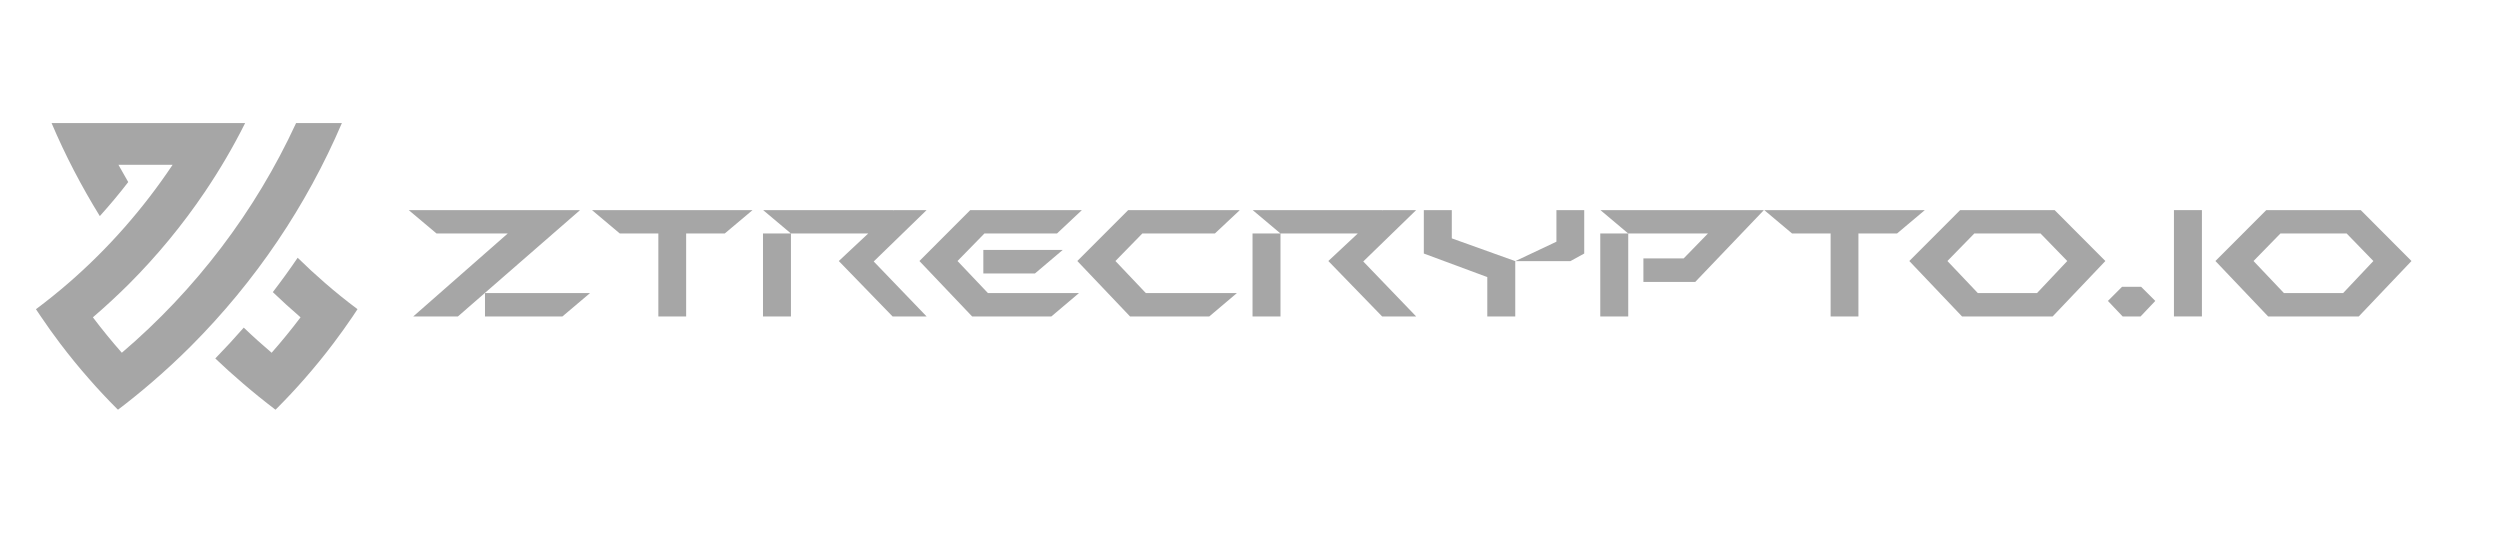 <svg xmlns="http://www.w3.org/2000/svg" xmlns:xlink="http://www.w3.org/1999/xlink" width="230" zoomAndPan="magnify" viewBox="0 0 172.5 37.5" height="50" preserveAspectRatio="xMidYMid meet" version="1.0"><defs><g/><clipPath id="8f63f1fc7e"><path d="M 2.473 8.492 L 24.676 8.492 L 24.676 28.477 L 2.473 28.477 Z M 2.473 8.492 " clip-rule="nonzero"/></clipPath></defs><g clip-path="url(#8f63f1fc7e)"><path fill="#a6a6a6" d="M 4.746 19.512 C 7.484 17.137 9.898 14.383 11.91 11.371 L 8.172 11.371 C 8.391 11.762 8.617 12.168 8.848 12.562 C 8.227 13.371 7.57 14.152 6.887 14.91 C 5.621 12.855 4.504 10.719 3.559 8.492 L 16.914 8.492 C 16.09 10.145 15.156 11.727 14.129 13.25 C 12.594 15.523 10.832 17.66 8.891 19.602 C 8.094 20.395 7.266 21.16 6.41 21.895 C 7.043 22.734 7.711 23.551 8.406 24.34 C 13.48 20.016 17.605 14.613 20.43 8.492 L 23.59 8.492 C 22.375 11.332 20.883 14.07 19.148 16.637 C 17.398 19.23 15.387 21.664 13.172 23.883 C 12.285 24.77 11.359 25.625 10.406 26.441 C 9.668 27.074 8.914 27.684 8.141 28.27 C 8.113 28.242 8.086 28.215 8.055 28.188 C 7.398 27.531 6.762 26.852 6.148 26.148 C 5.449 25.355 4.785 24.539 4.148 23.699 C 3.688 23.09 3.246 22.473 2.82 21.84 C 2.707 21.672 2.594 21.504 2.48 21.336 C 3.258 20.754 4.012 20.148 4.746 19.512 Z M 16.82 22.605 C 16.184 23.332 15.527 24.043 14.855 24.734 C 15.469 25.32 16.098 25.887 16.746 26.441 C 17.48 27.074 18.238 27.684 19.008 28.27 C 19.039 28.242 19.066 28.215 19.094 28.188 C 19.75 27.531 20.387 26.852 21.004 26.148 C 21.699 25.355 22.367 24.539 23 23.699 C 23.461 23.09 23.906 22.469 24.332 21.84 C 24.445 21.672 24.555 21.504 24.668 21.332 C 23.891 20.754 23.137 20.145 22.406 19.508 C 21.766 18.953 21.145 18.379 20.539 17.785 C 19.992 18.59 19.418 19.383 18.824 20.156 C 19.445 20.754 20.086 21.332 20.738 21.895 C 20.105 22.734 19.438 23.551 18.742 24.34 C 18.086 23.781 17.441 23.203 16.82 22.605 Z M 16.82 22.605 " fill-opacity="1" fill-rule="nonzero"/></g><g fill="#a6a6a6" fill-opacity="1"><g transform="translate(28.128, 21.834)"><g><path d="M 0.074 -7.336 L 11.895 -7.336 L 3.469 0 L 0.387 0 L 6.906 -5.723 L 1.992 -5.723 Z M 5.336 -1.613 L 12.586 -1.613 L 10.68 0 L 5.336 0 Z M 5.336 -1.613 "/></g></g></g><g fill="#a6a6a6" fill-opacity="1"><g transform="translate(40.848, 21.834)"><g><path d="M 0 -7.336 L 11.078 -7.336 L 9.16 -5.723 L 6.496 -5.723 L 6.496 0 L 4.578 0 L 4.578 -5.723 L 1.918 -5.723 Z M 0 -7.336 "/></g></g></g><g fill="#a6a6a6" fill-opacity="1"><g transform="translate(51.923, 21.834)"><g><path d="M 12.012 -7.336 L 8.363 -3.793 L 12.012 0 L 9.664 0 L 5.953 -3.824 L 7.984 -5.723 L 2.652 -5.723 L 0.734 -7.336 L 9.695 -7.336 L 9.695 -7.305 L 9.727 -7.336 Z M 2.652 0 L 0.723 0 L 0.723 -5.723 L 2.652 -5.723 Z M 2.652 0 "/></g></g></g><g fill="#a6a6a6" fill-opacity="1"><g transform="translate(63.291, 21.834)"><g><path d="M 2.777 -3.824 L 4.875 -1.613 L 11.16 -1.613 L 9.254 0 L 3.785 0 L 0.148 -3.824 L 3.656 -7.336 L 11.359 -7.336 L 9.641 -5.723 L 4.633 -5.723 Z M 4.559 -2.965 L 4.559 -4.59 L 10.039 -4.59 L 8.121 -2.965 Z M 4.559 -2.965 "/></g></g></g><g fill="#a6a6a6" fill-opacity="1"><g transform="translate(74.187, 21.834)"><g><path d="M 2.777 -3.824 L 4.875 -1.613 L 11.16 -1.613 L 9.254 0 L 3.785 0 L 0.148 -3.824 L 3.656 -7.336 L 11.359 -7.336 L 9.641 -5.723 L 4.633 -5.723 Z M 2.777 -3.824 "/></g></g></g><g fill="#a6a6a6" fill-opacity="1"><g transform="translate(85.702, 21.834)"><g><path d="M 12.012 -7.336 L 8.363 -3.793 L 12.012 0 L 9.664 0 L 5.953 -3.824 L 7.984 -5.723 L 2.652 -5.723 L 0.734 -7.336 L 9.695 -7.336 L 9.695 -7.305 L 9.727 -7.336 Z M 2.652 0 L 0.723 0 L 0.723 -5.723 L 2.652 -5.723 Z M 2.652 0 "/></g></g></g><g fill="#a6a6a6" fill-opacity="1"><g transform="translate(97.877, 21.834)"><g><path d="M 2.297 -7.336 L 2.297 -5.387 L 6.676 -3.816 L 6.676 0 L 4.746 0 L 4.746 -2.715 L 0.367 -4.34 L 0.367 -7.336 Z M 9.516 -7.336 L 11.434 -7.336 L 11.434 -4.34 L 10.48 -3.816 L 6.676 -3.816 L 9.516 -5.156 Z M 9.516 -7.336 "/></g></g></g><g fill="#a6a6a6" fill-opacity="1"><g transform="translate(109.696, 21.834)"><g><path d="M 0.734 -7.336 L 12.012 -7.336 L 7.285 -2.391 L 7.285 -2.379 L 3.699 -2.379 L 3.699 -4.004 L 6.477 -4.004 L 8.152 -5.723 L 2.652 -5.723 Z M 2.652 0 L 0.723 0 L 0.723 -5.723 L 2.652 -5.723 Z M 2.652 0 "/></g></g></g><g fill="#a6a6a6" fill-opacity="1"><g transform="translate(121.735, 21.834)"><g><path d="M 0 -7.336 L 11.078 -7.336 L 9.16 -5.723 L 6.496 -5.723 L 6.496 0 L 4.578 0 L 4.578 -5.723 L 1.918 -5.723 Z M 0 -7.336 "/></g></g></g><g fill="#a6a6a6" fill-opacity="1"><g transform="translate(131.594, 21.834)"><g><path d="M 3.656 -7.336 L 10.176 -7.336 L 13.676 -3.824 L 10.039 0 L 3.785 0 L 0.148 -3.824 Z M 8.961 -1.613 L 11.047 -3.824 L 9.203 -5.723 L 4.633 -5.723 L 2.777 -3.824 L 4.875 -1.613 Z M 8.961 -1.613 "/></g></g></g><g fill="#a6a6a6" fill-opacity="1"><g transform="translate(144.942, 21.834)"><g><path d="M 2.797 -2.043 L 3.773 -1.07 L 2.758 0 L 1.52 0 L 0.504 -1.07 L 1.477 -2.043 Z M 2.797 -2.043 "/></g></g></g><g fill="#a6a6a6" fill-opacity="1"><g transform="translate(149.217, 21.834)"><g><path d="M 0.785 -7.336 L 2.715 -7.336 L 2.715 0 L 0.785 0 Z M 0.785 -7.336 "/></g></g></g><g fill="#a6a6a6" fill-opacity="1"><g transform="translate(152.716, 21.834)"><g><path d="M 3.656 -7.336 L 10.176 -7.336 L 13.676 -3.824 L 10.039 0 L 3.785 0 L 0.148 -3.824 Z M 8.961 -1.613 L 11.047 -3.824 L 9.203 -5.723 L 4.633 -5.723 L 2.777 -3.824 L 4.875 -1.613 Z M 8.961 -1.613 "/></g></g></g></svg>